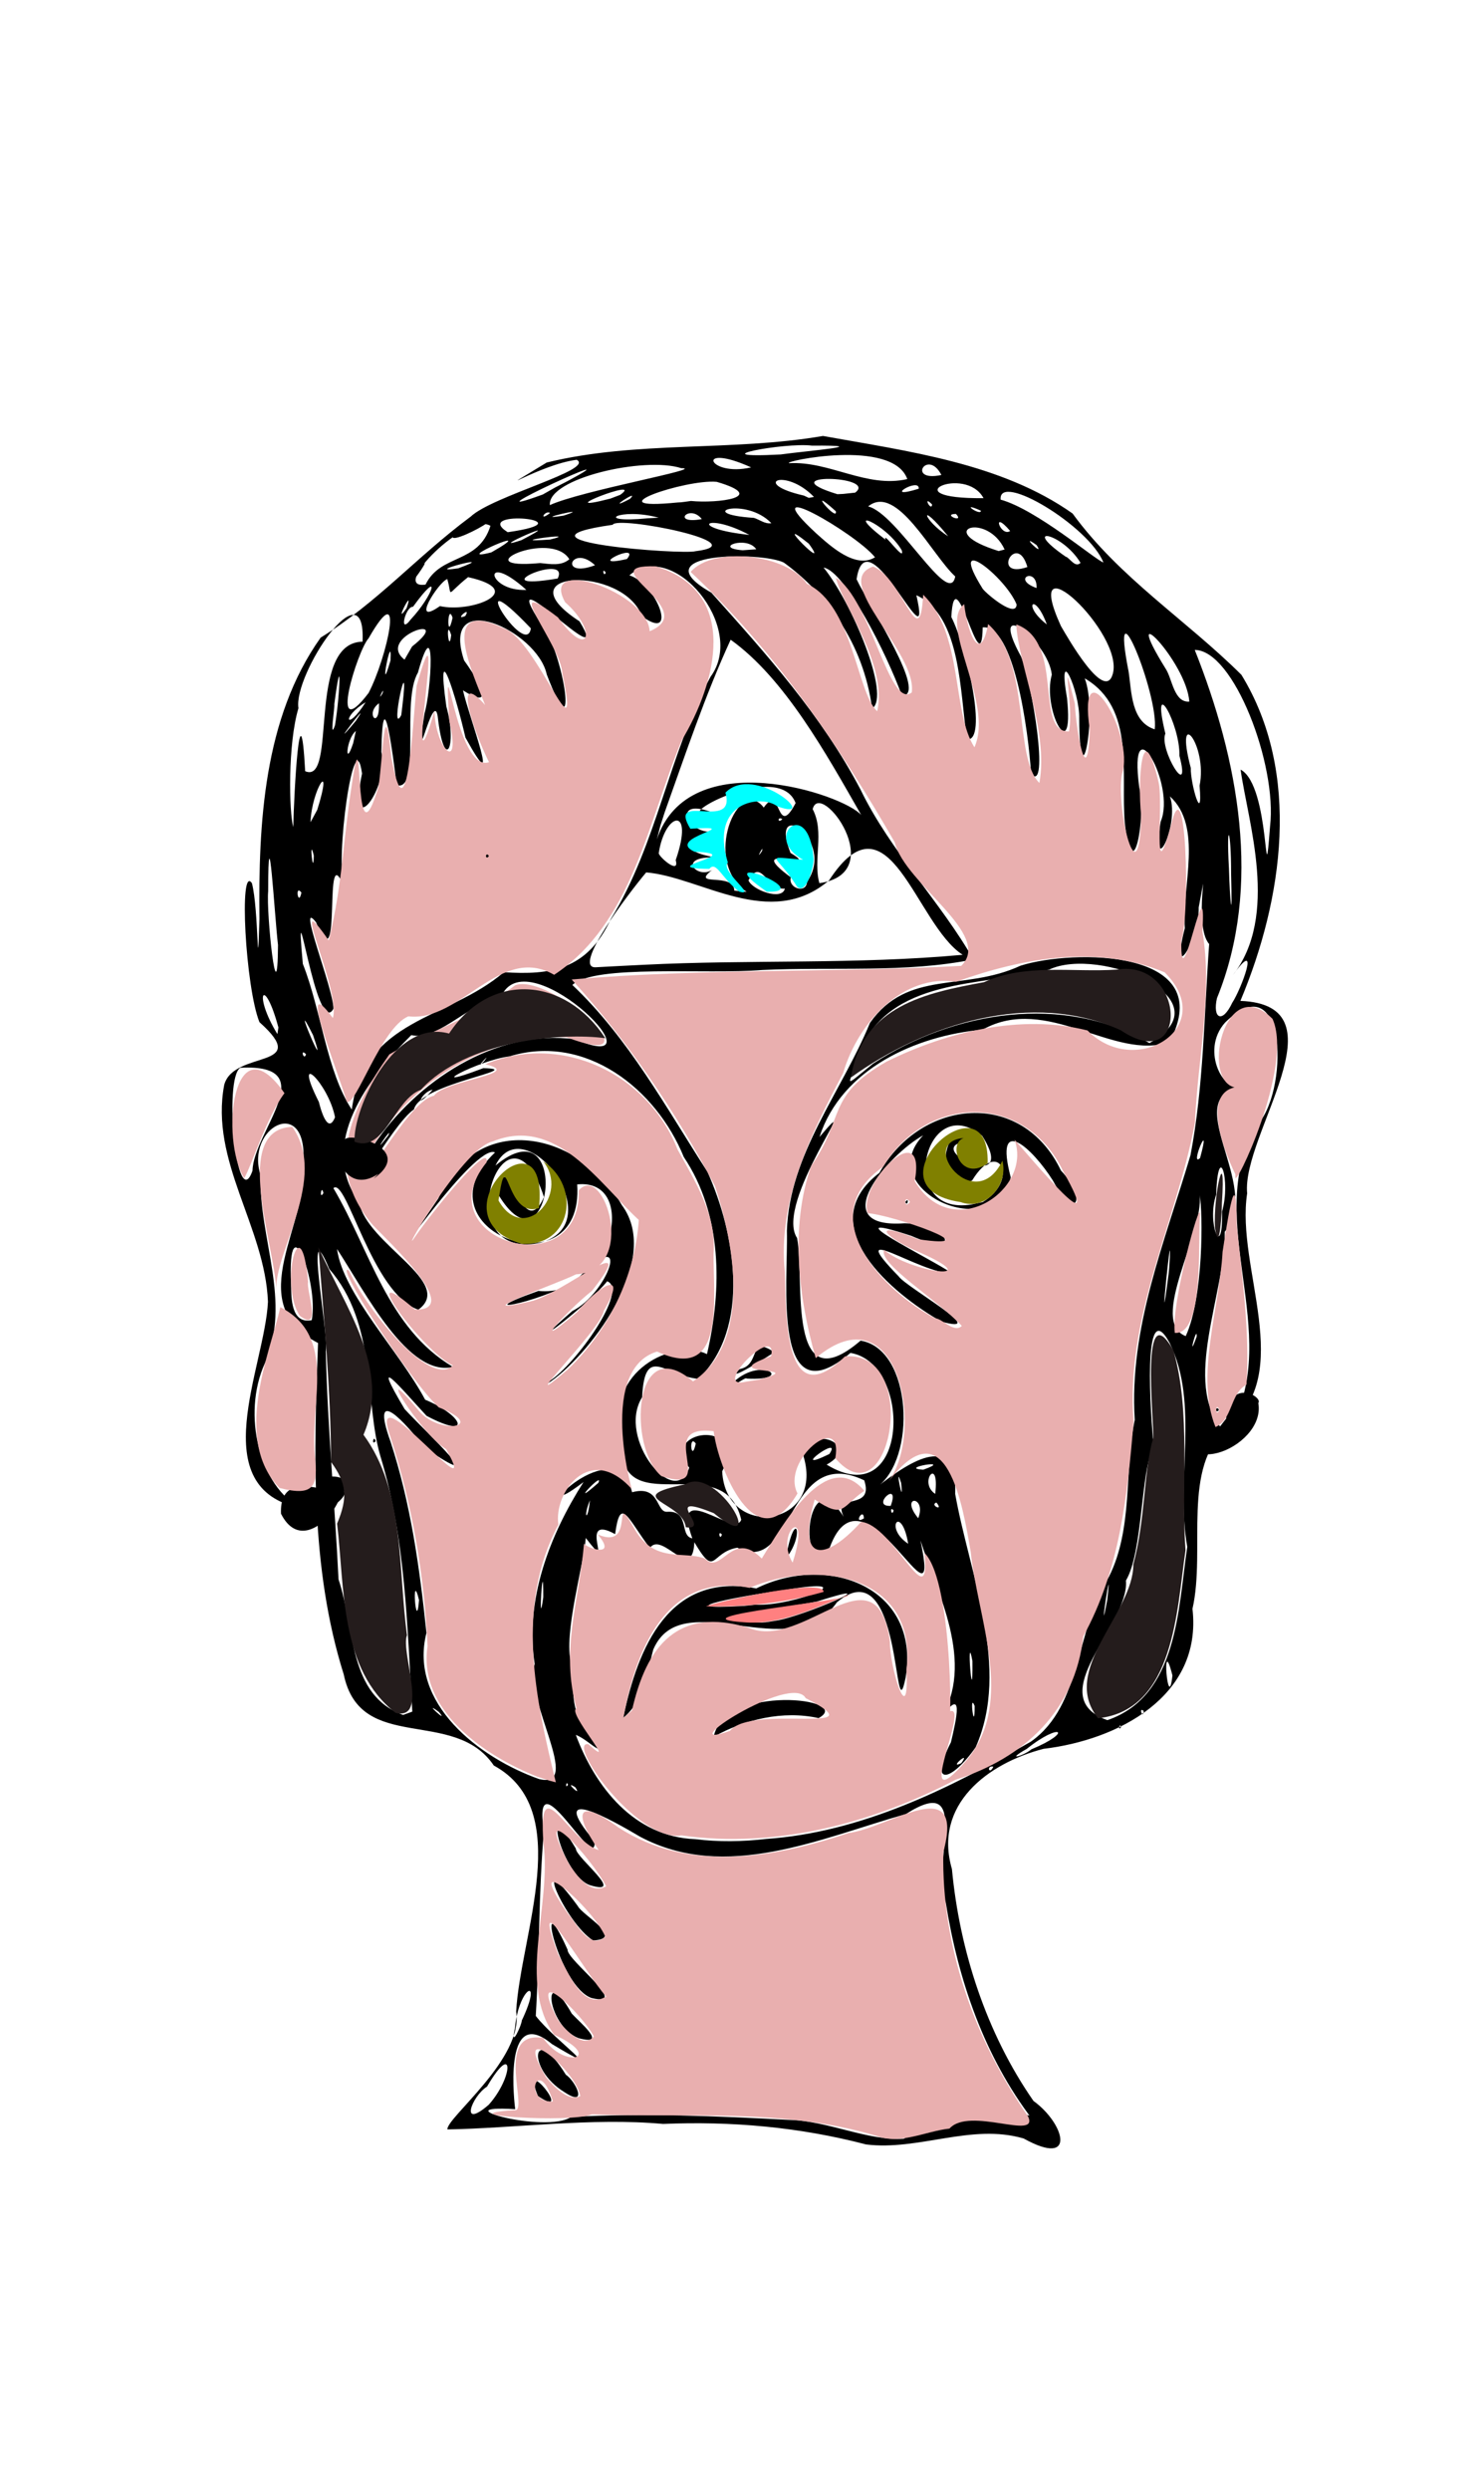 <?xml version="1.0" encoding="UTF-8" standalone="no"?>
<svg
   xmlns:dc="http://purl.org/dc/elements/1.1/"
   xmlns:cc="http://creativecommons.org/ns#"
   xmlns:rdf="http://www.w3.org/1999/02/22-rdf-syntax-ns#"
   xmlns:svg="http://www.w3.org/2000/svg"
   xmlns="http://www.w3.org/2000/svg"
   xmlns:sodipodi="http://sodipodi.sourceforge.net/DTD/sodipodi-0.dtd"
   xmlns:inkscape="http://www.inkscape.org/namespaces/inkscape"
   inkscape:version="1.0 (4035a4fb49, 2020-05-01)"
   sodipodi:docname="mason2.svg"
   viewBox="0 0 1080 1812"
   height="1812"
   width="1080"
   id="svg10"
   version="1.1">
  <defs
     id="defs14" />
  <sodipodi:namedview
     inkscape:current-layer="g18"
     inkscape:window-maximized="1"
     inkscape:window-y="-11"
     inkscape:window-x="-11"
     inkscape:cy="902.36464"
     inkscape:cx="325.88169"
     inkscape:zoom="0.55629139"
     showgrid="false"
     id="namedview12"
     inkscape:window-height="1826"
     inkscape:window-width="1080"
     inkscape:pageshadow="2"
     inkscape:pageopacity="0"
     guidetolerance="10"
     gridtolerance="10"
     objecttolerance="10"
     borderopacity="1"
     bordercolor="#666666"
     pagecolor="#ffffff" />
  <g
     id="g18"
     inkscape:label="Image"
     inkscape:groupmode="layer">
    <path
       d="m 630.202,1560.357 c -48.499,-12.693 -97.924,-16.998 -147.654,-14.909 -51.821,-4.737 -109.422,3.255 -156.928,3.986 -0.947,-8.307 55.644,-51.554 50.007,-85.728 3.236,-56.585 42.899,-146.795 -16.253,-179.058 -28.896,-42.839 -97.094,-8.034 -109.22,-66.288 -24.467,-77.834 -21.654,-160.543 -18.701,-241.142 -56.783,-29.469 -5.385,-87.194 -10.609,-132.594 2.387,-47.882 -42.458,-24.459 -31.195,10.567 -1.394,46.035 22.864,91.568 3.114,136.772 -17.027,37.355 -3.741,90.112 26.644,105.556 -71.81,-14.32 -26.671,-102.527 -24.395,-150.312 -2.158,-54.583 -42.446,-102.186 -31.829,-157.863 7.092,-25.81 64.535,-10.812 25.633,-45.592 -10.154,-25.168 -15.09,-115.322 -5.484,-101.103 4.982,18.654 3.818,78.117 5.493,26.152 -0.785,-69.441 2.966,-146.357 44.53,-204.853 41.27,-25.431 69.254,-58.286 109.206,-88.047 16.044,-15.067 90.586,-34.137 77.139,-41.342 -27.071,3.293 -68.65,30.645 -21.808,1.982 65.585,-16.037 134.639,-7.872 201.045,-19.316 61.635,11.13 129.714,19.725 181.633,56.412 34.466,47.185 82.264,77.042 122.892,117.387 43.773,71.35 30.27,163.402 -0.748,237.261 76.934,2.966 0.771,97.255 4.913,140.068 -8.387,54.641 35.674,130.806 -14.148,170.21 -34.02,28.943 -15.78,88.716 -25.636,132.046 7.305,63.921 -54.518,95.502 -108.364,101.901 -40.719,10.48 -80.32,40.695 -66.708,87.436 5.606,59.586 25.179,119.608 59.348,168.763 22.555,16.249 31.963,48.996 -7.174,27.319 -38.078,-11.135 -76.345,9.129 -114.74,4.331 z m 27.465,-4.11 c 25.963,-15.159 101.319,-22.573 93.716,-14.005 -35.01,-45.833 -54.064,-101.302 -63.095,-157.942 -11.055,-28.145 19.89,-95.542 -28.993,-64.35 -61.962,17.493 -131.009,49.753 -193.5,16.486 -19.886,-11.775 -69.683,-40.073 -33.081,3.449 1.626,25.2 -45.68,-65.043 -36.919,-7.713 -3.765,44.672 -3.281,91.672 -5.878,134.668 13.509,17.651 53.973,45.901 11.746,20.477 -36.799,-30.55 -26.872,46.154 -26.731,47.41 -55.207,-3.426 22.361,18.01 40.811,5.607 53.057,-2.816 105.469,-0.633 158.635,2.17 28.146,0.694 57.461,15.408 83.288,13.742 z M 391.514,1525.167 c -13.536,-32.642 27.405,18.457 0,0 z m 19.25,-2.855 c -28.225,-17.156 -23.233,-51.8 1.018,-12.71 7.475,5.028 16.311,24.251 -1.018,12.71 z m 10.273,-39.284 c -23.681,-9.238 -26.939,-57.053 -4.928,-17.866 5.363,6.002 27.202,23.848 4.928,17.866 z m 9.5,-29.196 c -24.027,-8.074 -42.074,-89.981 -17.471,-35.168 -0.558,7.619 46.664,42.089 17.471,35.168 z m 1.114,-41.876 c -20.156,-12.376 -46.219,-72.913 -11.132,-25.012 3.211,6.578 34.761,23.69 11.132,25.012 z m -2.282,-40.229 c -20.084,-6.722 -36.106,-70.222 -10.281,-26.591 -0.083,6.542 37.289,34.751 10.281,26.591 z m -73.66,159.729 c 17.792,-19.871 18.816,-47.479 -1.263,-13.19 -11.402,7.298 -20.093,31.736 1.263,13.19 z m 24.005,-61.192 c 16.232,-34.264 -2.352,-24.39 -4.954,5.54 -3.776,16.367 5.051,-2.533 4.954,-5.54 z M 557.232,1338.103 c 69.658,-4.74 133.509,-36.579 192.944,-70.787 37.528,-26.346 32.396,-81.985 56.831,-119.933 17.744,-35.237 11.135,-77.309 18.823,-114.208 -4.262,-67.142 21.951,-129.715 40.586,-192.67 9.612,-50.478 9.882,-102.39 13.568,-153.617 -11.957,-13.275 1.077,-72.264 -7.614,-26.603 0.672,22.867 -21.273,58.433 -10.104,15.09 -2.223,-30.534 13.413,-73.81 -10.863,-95.94 7.427,20.765 -13.852,62.76 -6.703,18.377 11.503,-26.958 -23.961,-87.857 -15.585,-24.787 5.134,21.259 -4.813,75.833 -10.508,25.854 -3.167,-35.643 8.027,-83.563 -29.178,-105.271 9.672,24.929 -3.648,93.416 -4.001,29.42 0.455,-20.232 -16.194,-57.164 -8.88,-14.926 5.3,51.051 -18.269,8.532 -11.087,-17.191 -2.422,-24.222 -47.678,-59.444 -22.45,-13.3 8.127,19.031 20.953,99.412 7.4,85.777 -1.921,-31.723 -12.543,-109.202 -35.234,-106.887 -0.865,44.269 -20.328,-54.543 -22.837,-7.526 11.048,21.563 26.881,90.756 11.421,89.003 -5.316,-34.134 -4.08,-90.021 -36.859,-104.868 12.686,55.471 -36.016,-61.478 -43.522,-11.631 10.344,21.53 52.125,84.255 33.072,84.922 -11.072,-30.654 -41.417,-90.812 -57.09,-93.43 20.46,25.165 49.159,93.431 35.334,102.635 -6.318,-48.156 -34.083,-84.401 -64.23,-106.243 -15.547,-8.017 -105.693,-8.138 -52.794,21.859 40.086,44.695 80.454,89.682 108.622,143.369 21.651,44.751 58.966,82.656 82.051,123.509 -49.041,10.005 -102.665,5.284 -153.506,7.696 -41.429,3.434 -121.558,-4.358 -138.301,10.887 40.785,38.601 68.168,89.176 98.29,135.954 20.336,45.05 31.952,113.52 -6.538,150.653 -24.243,-2.05 -39.042,-25.796 -40.989,13.408 -18.737,29.974 24.27,82.368 34.305,51.194 -22.805,-27.48 42.914,-36.594 23.974,2.755 2.671,50.48 74.534,40.364 59.247,-10.79 1.838,-24.742 43.588,-8.95 16.772,5.852 59.873,36.473 63.069,-73.752 17.331,-81.276 -57.573,48.881 -45.284,-52.236 -46.252,-88.784 1.645,-55.661 40.137,-101.702 60.445,-151.36 27.715,-39.218 68.169,-22.44 109.598,-41.624 38.225,-12.122 144.584,-12.471 108.452,55.507 -40.535,14.229 -89.065,-35.245 -136.087,-8.958 -48.525,4.374 -102.538,28.445 -118.716,78.111 35.189,-41.424 -33.34,48.028 -16.263,73.537 5.55,30.332 -7.89,121.014 46.186,74.629 37.833,6.109 40.98,86.535 11.565,106.815 19.977,-15.68 58.928,-44.181 57.293,4.765 10.516,59.07 40.429,126.62 14.931,184.24 -17.303,24.854 -34.995,29.856 -18.002,-3.63 3.929,-16.562 9.986,-42.816 -8.048,-16.256 26.361,-41.132 -2.189,-92.922 -14.18,-130.614 16.379,77.073 -40.951,-62.667 -65.937,5.066 -23.796,26.836 -17.863,-66.465 10.078,-22.186 -8.771,-18.153 22.479,-3.663 14.974,-26.55 -57.066,-27.183 -50.751,70.537 -92.345,49.006 -20.287,3.469 -15.292,23.706 -32.515,-6.082 -16.923,-45.91 31.097,-0.36 35.321,-14.306 -12.679,-54.767 -93.257,6.55 -86.68,-61.219 -13.148,-46.576 37.856,-71.038 61.775,-59.241 11.075,-47.74 11.217,-101.469 -16.891,-143.44 -20.086,-49.507 -71.433,-90.158 -126.83,-73.216 -23.379,2.899 -66.18,26.473 -19.097,8.579 33.192,0.754 -45.543,10.725 -50.451,30.013 -16.8,11.51 -49.61,77.078 -29.499,26.343 31.01,-46.564 88.865,-85.174 146.753,-77.371 66.498,28.022 -30.178,-69.868 -52.273,-33.911 -29.918,12.545 -48.946,34.972 -66.886,30.877 -30.811,30.597 -68.723,79.321 -37.943,121.689 5.32,30.402 70.087,58.326 43.019,78.127 -33.757,-11.671 -52.297,-97.007 -61.795,-88.448 26.459,44.688 39.329,101.98 87.089,130.094 -32.636,7.743 -63.802,-54.338 -84.451,-85.838 4.361,32.662 45.433,74.504 64.12,109.651 28.583,11.934 34.105,29.332 1.037,11.761 -19.376,-20.953 -41.708,-48.138 -15.95,-4.909 16.762,18.081 65.405,62.795 14.345,27.843 -13.002,-17.079 -40.19,-47.57 -24.568,-4.04 14.74,45.214 21.149,91.724 26.104,139.065 -13.023,51.36 38.401,90.869 81.918,106.309 32.52,8.057 -11.193,-58.143 -3.134,-83.69 -7.388,-46.675 11.105,-94.182 35.55,-132.411 -45.339,34.468 22.925,-40.523 35.339,7.434 20.361,-5.451 17.259,14.382 25.237,14.222 18.016,-1.307 8.024,19.466 20.139,19.463 -0.278,35.203 -23.296,-6.258 -32.438,6.886 -15.943,-20.976 -21.442,-38.857 -25.306,-10.105 -28.692,-15.937 0.895,31.887 -21.357,2.786 -1.496,19.57 -16.322,69.665 -10.739,91.043 2.862,28.292 -1.031,40.381 17.627,46.136 11.554,30.454 -2.882,10.18 -14.13,6.138 14.147,37.979 42.428,74.204 86.904,75.85 17.006,2.107 34.262,1.835 51.267,-0.124 z m -37.863,-74.384 c 7.899,-38.697 102.92,-27.98 76.356,-13.562 -25.961,-5.736 -53.45,0.875 -76.356,13.562 z m -65.83,-13.741 c 10.815,-51.72 33.479,-106.347 96.814,-94.181 51.921,-25.723 119.507,-1.103 108.765,64.648 -9.141,45.575 -1.739,-95.45 -50.062,-54.526 -33.409,47.75 -112.885,-14.33 -133.659,34.416 -4.689,17.325 -6.909,37.551 -21.859,49.643 z m 111.33,-70.778 c 19.853,-2.931 85.762,-31.812 29.841,-13.921 -23.273,4.942 -107.269,13.761 -40.31,15.312 3.536,-0.082 6.987,-0.857 10.469,-1.391 z m -79.043,-6.524 c -0.095,-5.095 -3.298,3.432 0,0 z m 64.113,-5.046 c 28.044,1.269 82.049,-20.938 21.66,-10.774 -25.046,3.275 -92.378,15.256 -30.071,11.651 2.804,-0.292 5.607,-0.584 8.411,-0.876 z m 21.937,-33.625 c 6.746,-38.604 14.234,-17.22 0,0 z M 399.869,1004.969 c 19.267,-12.378 57.993,-66.599 41.99,-72.681 -12.298,15.876 -65.538,56.545 -25.31,21.631 25.572,-12.563 44.476,-64.465 4.618,-24.418 -17.427,15.598 -87.38,30.513 -29.361,9.819 53.491,5.316 74.09,-82.223 28.254,-77.498 5.345,79.782 -119.796,33.569 -59.803,-23.257 -14.935,-7.285 -87.379,101.294 -41.27,33.459 28.13,-64.903 103.013,-48.824 133.507,4.761 30.633,41.009 -25.983,112.111 -54.239,130.17 z m -7.184,-100.524 c 53.773,-14.107 -11.371,-99.586 -32.097,-56.345 56.128,-46.582 40.178,85.687 1.575,20.314 7.364,-40.974 17.222,39.254 33.731,2.609 -27.345,-83.456 -73.002,47.068 -3.208,33.422 z m 141.684,100.728 c 20.762,-18.715 44.192,-0.092 8.967,-2.077 -0.175,-2.014 -13.587,9.185 -8.967,2.077 z m 3.928,-8.993 c 15.69,-2.791 6.022,-25.166 25.145,-12.279 -1.818,1.54 -37.582,23.937 -25.145,12.279 z m 146.728,-34.58 c -35.71,-20.255 -95.138,-69.903 -45.021,-108.201 30.463,-54.162 103.579,-61.274 132.097,-1.688 19.985,21.327 10.382,37.383 -5.806,7.386 -14.695,-23.541 -43.135,-49.562 -30.718,-2.405 -11.161,49.874 -101.477,8.766 -63.709,-30.577 -24.466,13.284 -73.066,68.244 -13.499,63.991 33.534,0.789 42.383,25.687 4.914,9.173 -62.303,-20.503 15.458,17.19 29.557,27.239 -23.383,0.358 -80.129,-40.295 -38.759,2.283 5.125,7.576 68.373,43.154 30.944,32.799 z m 30.087,-86.9 c 27.328,-16.333 11.732,-47.463 -7.654,-15.727 -30.699,11.961 -21.024,-53.307 2.801,-28.734 -50.086,0.164 34.28,43.112 4.502,-3.816 -41.761,-34.162 -63.284,59.211 -7.594,49.971 2.648,-0.564 5.297,-1.129 7.945,-1.693 z m -17.492,-62.756 -2.44,0.048 z m 11.478,-1.067 -6.985,0.013 z m -50.228,63.73 c 3.157,-4.357 1.539,4.13 0,0 z M 418.591,1300.385 c -9.405,-5.9 6.099,8.704 0,0 z m -5.222,-1.778 c -1.316,-3.792 -2.245,3.873 0,0 z m 309.565,-13.105 c -5.381,-1.165 -2.996,6.527 0,0 z m -23.394,-2.55 c 7.813,-10.605 -10.074,4.906 0,0 z m 51.092,-10.086 c 30.56,-12.694 21.638,-20.319 -3.464,-0.267 -16.252,9.111 -2.191,5.037 3.464,0.267 z m 65.236,-16.259 c -1.316,-3.792 -2.245,3.873 0,0 z m -9.944,-4.956 c 51.492,-17.806 51.366,-81.285 58.138,-126.147 -8.828,-48.164 9.113,-104.264 -12.906,-148.441 -20.044,-36.829 -13.798,54.083 -11.526,74.822 -9.759,19.277 -7.765,77.241 -20.226,98.204 2.861,31.675 -62.212,84.2 -13.48,101.563 z m -505.858,-6.208 c -3.766,-62.219 -4.847,-125.576 -23.104,-185.452 -11.886,-39.934 -2.451,-96.547 -37.344,-136.677 -18.747,-45.415 -0.368,44.855 -2.518,60.05 1.312,55.518 6.601,111.014 9.26,165.798 12.029,35.97 6.992,84.228 47.028,98.68 l 6.678,-2.4 z m 19.308,0.214 c -13.252,-9.801 8.466,10.013 0,0 z m 389.923,-4.359 c -4.236,-10.849 0.143,21.874 0,0 z m 123.07,3.691 c -4.141,-3.583 -0.392,6.79 0,0 z m -124.665,-36.382 c -4.711,-25.402 0.443,40.617 0,0 z m 145.556,10.498 c -8.383,-33.245 -3.127,29.613 0,0 z m -47.366,-55.333 c 4.101,-37.944 -7.356,39.687 0,0 z m -500.937,0.454 c -5.78,-23.776 -1.996,26.29 0,0 z m 90.434,-2.12 c 0.102,-36.278 -4.08,30.109 0,0 z m 412.66,-13.688 -0.185,1.806 z m -147.096,-25.129 c -4.927,-29.217 -17.919,-11.791 0,0 z m -135.587,-6.742 c -3.266,-3.824 -1.472,5.366 0,0 z m 142.891,-11.824 c 6.481,-16.684 -14.057,-17.079 0,0 z m -39.516,0.085 c -0.384,-8.586 -7.977,5.135 0,0 z m -199.439,-13.152 c -5.352,13.01 -1.387,16.125 0,0 z m 221.064,7.391 c -3.266,-3.824 -1.472,5.366 0,0 z m 31.094,-5.747 c -5.249,1.854 5.917,6.958 0,0 z m -33.235,2.415 c 7.3,-19.963 -15.367,0.796 0,0 z m 32.392,-8.702 c 3.409,-28.422 -12.688,-8.495 0,0 z m -245.158,-8.036 c 4.543,-9.472 -23.694,20.881 0,0 z m 2.59,7.442 -0.185,1.806 z m 217.775,-7.304 c -5.282,-17.012 2.346,20.949 0,0 z m 16.129,-9.72 c 23.614,-8.346 -19.435,-1.043 0,0 z m -68.389,-11.391 c 10.553,-15.575 -31.405,15.32 0,0 z m -97.199,-7.626 c -5.381,-7.609 -3.283,15.213 0,0 z m -233,-1.713 c -1.472,-5.366 -3.266,3.824 0,0 z m 622.163,-10.271 c 38.282,-68.587 -20.123,-149.469 17.918,-218.167 25.257,-23.606 23.413,-120.689 -21.87,-76.173 -18.543,20.696 -0.342,53.926 14.809,46.621 -51.914,4.859 13.944,72.962 -15.045,105.558 0.544,45.3 -31.322,109.876 -1.508,144.082 z m -24.63,-65.801 c 0.452,-9.634 -7.183,19.987 0,0 z m -7.963,-0.394 c 13.047,-28.202 12.551,-90.351 10.148,-102.615 3.197,27.332 -37.373,92.087 -10.148,102.615 z m -636.058,-11.612 c 5.248,-27.199 -17.88,-87.97 -15.065,-25.985 0.185,9.674 -0.075,29.053 15.065,25.985 z m 623.995,-37.589 c 3.527,-51.871 -9,71.545 -0.357,3.695 l 0.282,-2.921 z m 38.479,-41.392 c 6.645,-22.726 -2.959,-52.445 -4.248,-12.284 -7.184,20.297 5.055,49.567 4.248,12.284 z m -31.588,3 c 5.979,-13.69 -5.902,17.344 0,0 z m -622.398,-16.441 c -1.346,-7.111 -3.34,5.469 0,0 z m -51.604,-16.309 c 0.665,-28.716 52.142,-78.035 -8.87,-74.91 -12.402,7.809 -2.603,107.558 8.87,74.91 z m 689.604,-9.217 c 8.838,-32.155 -8.045,7.597 0,0 z m -590.776,-16.444 c 4.235,-8.885 -14.837,19.27 0,0 z m -38.771,-13.259 c -4.731,-24.566 -31.707,-50.793 -11.749,-11.1 0.786,3.155 6.204,24.899 11.749,11.1 z m 12.201,-5.579 c 8.976,-66.689 69.855,-64.944 110.675,-99.941 33.487,2.2 60.601,-1.417 77.801,-38.599 33.769,-54.622 42.093,-120.234 72.654,-176.421 26.591,-36.113 -27.643,-100.834 -59.097,-73.763 20.141,6.28 35.977,49.4 9.13,29.731 -13.655,-37.379 -102.863,-33.614 -45.429,3.742 26.386,43.537 -64.267,-53.888 -27.821,2.059 16.833,20.223 27.607,98.951 3.973,36.575 -6.78,-31.987 -77.964,-64.275 -60.148,-10.185 17.491,24.383 18.073,33.921 -0.802,21.763 4.069,18.667 29.366,84.457 1.782,34.343 -6.232,-27.364 -21.805,-78.948 -13.903,-22.647 8.308,29.687 -1.624,49.166 -6.289,7.172 -3.296,-20.822 -18.349,53.318 -9.537,-2.323 4.764,-15.719 8.578,-77.514 -4.885,-29.316 -12.29,20.56 2.719,86.331 -15.415,81.85 -2.556,-20.759 -10.171,-80.98 -11.156,-24.179 6.466,25.215 -24.912,67.422 -14.068,15.638 -5.559,-40.057 -20.044,64.113 -12.871,83.152 -16.378,-41.436 -0.615,73.578 -20.598,25.112 -14.58,-18.835 12.816,48.505 12.644,62.883 -12.518,22.905 -28.933,-105.29 -22.264,-32.666 13.405,33.912 17.375,78.547 35.625,106.02 z m 58.82,-14.351 c -7.583,0.803 -14.689,16.605 0,0 z m 320.532,-19.02 c 58.784,-38.236 138.522,-51.416 201.16,-14.999 57.791,-32.088 -36.626,-70.824 -73.095,-53.426 -50.216,12.233 -115.906,5.314 -138.504,60.97 -5.559,22.532 -14.596,27.68 10.439,7.456 z m -283.005,-1.879 c 6.731,-8.831 -9.619,9.561 0,0 z m -129.655,-5.042 c -4.684,-4.701 -1.383,5.423 0,0 z m 5.092,-13.937 c -18.444,-36.674 12.915,37.571 0,0 z m -25.184,-5.521 c -10.35,-38.408 -18.806,-24.736 -0.732,4.848 z m 694.165,-17.943 c 6.481,-9.766 21.295,-49.204 0.339,-19.927 34.079,-43.515 11.009,-111.659 5.75,-149.749 22.094,11.764 16.808,101.089 21.458,41.025 5.234,-44.277 -26.419,-128.026 -54.824,-128.098 31.622,79.482 49.334,171.775 16.152,253.412 -3.319,14.672 3.81,18.861 11.125,3.337 z m -694.457,-42.057 c -2.527,-21.475 -7.078,-102.441 -7.159,-39.039 -1.509,15.407 6.831,94.519 7.159,39.039 z m 266.039,14.414 c 77.363,-3.914 155.016,-0.127 232.231,-7.28 -34.398,-22.092 -53.543,-121.19 -97.209,-54.158 -43.015,36.583 -93.389,-2.524 -133.114,-5.787 -13.436,15.98 -53.95,69.693 -36.84,69.03 11.64,-0.669 23.288,-1.206 34.932,-1.806 z m 427.582,-66.664 c 0.078,-32.06 -3.589,-40.113 -1.574,-3.751 0.592,22.393 2.689,45.169 1.574,3.751 z m -676.582,14.128 c -5.043,-6.518 -2.158,11.032 0,0 z m 324,-0.525 c -32.842,-22.34 -5.711,-85.246 12.468,-61.353 13.027,-18.688 8.917,24.05 23.185,-3.268 -12.479,-32.994 -96.669,14.5 -61.451,6.504 -29.265,-10.68 -16.743,16.486 1.003,14.226 -21.434,5.086 -24.307,14.588 2.575,18.915 -29.086,-1.367 -14.196,15.921 -3.016,9.132 -15.917,12.648 15.964,1.193 16.275,14.92 l 8.961,0.923 z m 27.826,-2.399 c -13.122,1.369 -17.076,-22.962 -26.481,-6.009 2.568,6.999 24.559,15.145 26.481,6.009 z m 16.101,-4.852 c 21.488,-30.491 -28.539,-63.075 -11.981,-21.091 24.677,14.86 -36.681,-9.385 0.193,17.748 -2.114,8.171 11.409,12.057 11.788,3.343 z m 9.032,0.919 c 51.691,-7.279 0.594,-76.048 -4.878,-53.856 8.824,16.901 0.1,36.771 4.878,53.856 z M 491.745,625.857 c 13.996,-40.289 -8.007,-34.882 -12.361,-4.849 1.368,3.673 15.354,15.386 12.361,4.849 z m -263.376,-3.309 c -3.692,-15.602 -0.312,17.609 0,0 z m 326.129,-3.191 c 2.104,-6.366 -5.645,8.421 0,0 z m 317.555,-1.938 -0.185,1.806 z m -394.046,-6.532 c 23.447,-70.562 135.887,-32.887 148.768,-17.84 -25.451,-44.535 -55.66,-99.389 -95.034,-127.564 -18.554,40.345 -32.852,83.204 -48.008,125.584 l -3.179,9.862 z m -264.574,-9.031 c 0.476,-24.543 4.99,-107.83 8.663,-40.701 23.815,10.178 0.584,-93.77 41.755,-94.229 2.586,-56.06 -50.485,23.945 -46.658,48.374 -7.828,26.14 -6.871,75.745 -3.76,86.556 z m 17.457,-12.597 c 12.045,-38.686 -3.976,-15.24 -4.923,9.036 z m 338.479,6.74 c -3.889,-2.26 -3.358,3.702 0,0 z m 303.643,-24.29 c 6.051,-30.132 -18.719,-59.613 -6.392,-12.854 -0.372,11.212 8.926,43.118 6.392,12.854 z m -14.676,-21.821 c 0.622,-23.122 -21.18,-61.359 -10.219,-16.092 -4.852,11.444 19.177,50.273 10.219,16.092 z M 258.993,531.897 c -7.231,5.748 -8.275,28.16 -1.95,8.784 z m -0.093,-7.29 c 14.845,-21.742 -24.353,29.1 0,0 z m -15.125,3.245 c 3.729,-22.387 5.142,-58.707 -0.486,-15.354 0.473,1.722 -3.697,27.26 0.486,15.354 z m 596.595,2.835 c 3.144,-25.045 -33.197,-114.081 -19.015,-42.008 2.244,14.532 1.653,36.486 19.015,42.008 z M 275.806,511.715 c -10.585,7.675 0.589,20.054 0,0 z m 16.983,2.319 c 5.795,-48.66 -9.79,23.088 -0.765,6.318 0.255,-2.106 0.51,-4.212 0.765,-6.318 z m -26.709,-3.049 c -18.094,10.959 -14.036,22.219 0,0 z m 2.156,-6.75 c 13.295,-25.321 27.254,-87.442 -0.054,-39.69 -7.822,8.293 -29.991,79.152 0.054,39.69 z m 597.289,6.28 c -1.889,-29.15 -52.313,-80.367 -16.953,-23.515 4.595,7.276 5.862,24.334 16.953,23.515 z m -587.156,-5.907 c 2.18,-7.056 -4.698,7.592 0,0 z m -1.193,-5.526 -1.507,2.356 z m 532.652,-8.691 c 8.57,-29.637 -68.081,-101.316 -37.706,-34.802 5.019,8.557 31.842,55.808 37.706,34.802 z m -525.645,-9.767 c 1.496,-24.672 -9.287,31.845 0,0 z m 15.716,-10.197 c 32.658,-25.764 -26.91,-7.007 -5.505,9.555 z m 28.469,-8.354 c -4.317,-13.689 -1.761,15.337 0,0 z m 57.966,-4.873 c -52.088,-54.588 -3.43,23.527 0,0 z m 375.514,-2.842 c -8.973,-24.47 -18.382,-14.11 0,0 z m -462.855,-3.703 c 16.525,-17.723 22.813,-38.413 1.553,-9.118 -5.432,-0.554 -10.719,21.305 -1.553,9.118 z m 30.374,-1.141 c -3.919,-11.838 -4.284,19.347 0,0 z m 9.25,-1.298 c 4.973,-8.119 -9.026,3.953 0,0 z m -42.684,-5.735 c 6.228,-18.02 -10.673,15.317 0,0 z m 24.218,-1.462 c 22.757,5.197 64.951,-11.231 20.489,-21.066 -16.965,13.511 -11.149,14.916 -15.129,1.384 -6.597,2.337 -27.4,35.258 -5.36,19.682 z m 419.708,-1.16 c -8.217,-20.466 -51.447,-54.111 -24.634,-11.351 2.997,3.905 24.255,21.675 24.634,11.351 z M 383.09,429.243 c -32.638,-29.368 -29.292,1.239 0,0 z m -73.387,-3.886 c 11.121,-22.739 38.265,-14.517 47.244,-42.722 -17.205,-10.697 -74.491,46.74 -47.244,42.722 z m 444.665,2.533 c 0.679,-15.763 -18.96,-6.834 0,0 z m -59.18,-8.436 c -16.85,-15.363 -42.559,-68.01 -63.396,-50.946 21.305,5.095 58.978,74.49 63.396,50.946 z m -394.012,-1.098 c 23.493,-28.12 -14.144,25.051 -0.061,0.088 z m 104.692,2.583 c 9.703,-19.751 -58.842,9.909 0,0 z m 35,-4.333 c -3.157,-4.357 -1.539,4.13 0,0 z m -107.351,-3.084 c 32.748,-11.97 -29.35,4.268 0,0 z m 469.511,-4.234 c -10.46,-26.499 -76.681,-66.341 -74.806,-45.733 26.327,7.3 68.632,43.679 74.806,45.733 z m -55.325,3.311 c -7.697,-26.6 -27.083,9.162 0,0 z m -314.679,-1.316 c -17.007,-15.959 -26.893,10.058 0,0 z m -18.68,-4.353 c -13.541,-22.156 -78.282,8.129 -21.209,2.762 7.02,0.686 15.21,2.41 21.209,-2.762 z m 372.024,2.616 c -13.487,-22.254 -44.345,-27.694 -10.848,-4.512 2.853,0.62 6.898,8.549 10.848,4.512 z m -330.084,-2.805 c 10.658,-13.183 -31.922,7.367 0,0 z m 180.521,-1.237 c -14.363,-17.809 -90.214,-61.226 -42.742,-17.361 10.217,9.117 28.499,26.086 42.742,17.361 z M 357.599,401.914 c 39.85,-22.796 -32.58,8.401 0,0 z m 148.609,-0.851 c 46.242,-5.656 -57.346,-26.139 -60.335,-19.204 -84.208,11.963 51.423,21.921 60.335,19.204 z m 150.065,-0.636 c -11.71,-19.968 -44.992,-33.071 -11.778,-7.674 -2.689,-7.53 14.424,17.177 11.778,7.674 z m -67.66,-4.836 c -30.161,-24.187 17.533,24.052 0,0 z m 142.516,4.253 c -12.686,-27.265 -50.284,-14.621 -8.504,-0.259 l 4.145,1.38 z m -180.759,-0.165 c -6.787,-10.343 -32.249,-0.995 -9.878,0.704 z m 204,-3.072 c -13.898,-10.056 6.814,10.12 0,0 z m -375,-3.522 c 38.359,-19.883 -29.256,9.626 0,0 z m 310.684,-2.857 c -22.467,-27.58 -18.373,-11.684 0,0 z m -289.684,2.359 c 25.341,-6.187 -38.611,2.77 0,0 z m -59.765,-11.145 c 49.759,-17.496 -28.21,24.738 -7.725,4.257 z m 204.729,7.771 c -31.599,-16.989 -45.767,-4.844 0,0 z m -175.839,-1.962 c 61.251,-8.74 -27.402,-17.279 0,0 z m 365.668,-0.895 c -14.282,-16.653 -6.871,4.786 0,0 z m -173.794,-5.646 c -18.781,-19.755 -57.594,-6.804 -12.717,-3.89 4.224,1.265 8.012,4.644 12.717,3.89 z m -50.61,-2.982 c -9.056,-11.505 -22.852,4.064 0,0 z m 184.954,-3.774 c -10.727,0.081 6.729,7.271 0,0 z m -216.344,2.736 c -28.876,-7.792 -48.682,4.354 -8.012,0.447 2.671,-0.149 5.342,-0.298 8.012,-0.447 z m -69.196,-1.506 c 23.97,-7.755 -27.229,4.247 0,0 z m -9.804,-1.94 c -3.976,-2.257 -8.699,6.807 0,0 z m 207.924,-1.233 c -23.226,-20.995 1.689,8.768 0,0 z m 105.576,-0.405 c -16.71,-7.506 0.052,4.364 0,0 z m -301,-21.451 c 56.532,-30.293 -80.981,32.737 -17.841,9.656 l 8.822,-5.01 z m -12.708,17.385 c 23.11,-10.598 114.486,-26.824 95.624,-26.884 -26.827,-8.671 -97.41,7.435 -95.624,26.884 z m 278.208,-0.434 c -7.375,-7.595 -0.599,5.676 0,0 z m -227,-7.032 c 18.847,-13.655 -54.768,14.966 -7.188,2.744 2.396,-0.915 4.792,-1.83 7.188,-2.744 z m 51.5,4.444 c 19.182,1.925 57.006,-2.701 18.744,-13.911 -22.818,-2.138 -91.297,21.272 -28.458,15.016 3.27,-0.033 6.476,-0.737 9.714,-1.105 z m -44.424,-1.499 c 8.375,-8.521 -20.527,10.764 0,0 z m 257.329,-0.544 c -13.378,-24.749 -68.032,0.678 0,0 z m -123.405,-0.884 c -21.161,-21.882 -46.443,-9.906 -7.384,-0.998 l 3.607,1.676 z m 29.964,-3.126 c 17.17,-12.702 -63.39,-14.338 -12.922,1.128 l 4.303,-0.201 z m 46.286,-2.85 c 0.752,-8.805 -27.731,8.602 0,0 z m -8.331,-7.024 c -10.665,-29.952 -92.097,-12.655 -85.907,-11.551 29.368,-1.658 56.432,18.382 85.907,11.551 z m 24.831,-2.974 c -10.161,-19.621 -25.666,5.477 0,0 z m -138.461,-5.53 c -41.373,-18.706 -31.508,7.321 0,0 z m 21.464,-9.399 c 19.692,-2.726 70.446,-6.784 22.763,-6.43 -19.704,-2.522 -84.163,9.661 -22.763,6.43 z"
       style="fill:#000000"
       id="path22" />
    <path
       d="m 637.97,1554.188 c -67.191,-20.262 -138.06,-13.107 -207.134,-15.733 -15.5,6.538 -108.227,0.401 -56.716,-3.012 11.702,2.679 -15.406,-58.44 21.15,-52.586 15.762,23.367 44.989,14.458 7.964,-2.352 -26.823,-37.599 -1.638,-93.97 -7.719,-139.326 -4.344,-56.214 18.131,-1.906 40.181,5.031 -18.157,-26.361 -16.782,-39.361 14.439,-16.463 51.057,33.204 113.37,22.074 167.481,4.005 29.246,-3.574 84.909,-45.688 68.898,13.993 -1.419,68.356 22.823,136.506 61.628,192.122 8.511,18.109 -42.588,-7.329 -57.143,8.969 -17.297,1.876 -35.972,11.925 -53.03,5.353 z m -235.625,-25.092 c -10.83,-35.191 -22.751,1.17 0,0 z m 20.016,-3.987 c -4.236,-20.388 -50.997,-57.385 -24.881,-13.501 4.964,5.8 15.97,18.279 24.881,13.501 z m 9.781,-43.451 c -8.552,-15.977 -48.77,-55.63 -26.484,-12.508 3.786,6.325 19.38,22.61 26.484,12.508 z m 8.988,-28.903 c -14.266,-15.606 -57.364,-90.839 -34.9,-30.617 6.734,11.694 17.467,41.169 34.9,30.617 z m -0.621,-43.498 c -8.975,-21.577 -62.655,-67.624 -27.17,-16.747 6.445,7.274 15.664,26.843 27.17,16.747 z m 0.621,-36.682 c -10.812,-21.053 -54.953,-69.221 -27.211,-16.481 5.415,8.126 15.354,22.919 27.211,16.481 z"
       style="fill:#e9afaf;stroke-width:1.798"
       id="path34" />
    <path
       d="m 495.958,1335.502 c -32.629,4.896 -84.219,-68.821 -67.799,-66.391 23.647,21.044 -16.102,-23.709 -8.617,-25.895 -11.735,-43.339 1.693,-76.261 5.531,-120.511 -1.341,2.523 25.716,12.507 9.957,-6.179 28.745,12.324 8.747,-36.039 26.982,-3.626 14.404,24.912 35.619,15.22 51.055,21.213 11.912,12.593 19.699,-22.124 41.305,-0.059 14.345,-23.146 47.262,-81.894 74.654,-49.275 -16.685,11.366 -14.415,20.943 -36.111,6.307 -13.191,45.351 6.639,46.27 33.748,16.324 23.192,1.537 50.897,70.964 46.13,22.534 22.052,21.855 19.694,148.648 17.377,115.877 18.759,-10.72 -29.835,85.344 14.092,34.04 34.335,-42.204 7.079,-102.388 2.206,-150.57 -5.831,-33.881 -17.589,-106.63 -59.569,-51.6 26.654,-37.077 6.452,-139.56 -53.248,-89.486 -12.562,-44.053 -18.815,-95.267 -3.347,-139.753 25.08,-35.766 10.652,-50.669 54.983,-76.011 44.031,-21.757 97.836,-34.834 146.167,-22.64 34.587,35.456 96.157,-2.163 56.149,-42.275 -48.629,-20.323 -103.076,-10.635 -151.751,6.86 -37.647,-5.954 -70.958,28.21 -82.249,66.399 -23.64,45.13 -47.791,92.452 -42.419,145.127 0.91,31.638 -0.456,104.18 43.791,61.043 55.705,-4.423 33.201,121.448 -7.067,74.07 6.219,-35.226 -40.007,1.601 -27.524,25.653 -29.858,50.697 -57.867,-18.643 -61.003,-45.259 -44.712,-5.652 5.553,47.048 -37.987,32.681 -24.56,-20.11 -20.851,-106.35 22.97,-68.969 42.75,-28.374 30.276,-99.135 15.983,-142.064 C 492.085,809.169 456.622,757.156 416.03,712.707 c 94.087,-8.09 189.105,-4.814 283.504,-9.9 23.549,-22.98 -41.152,-59.582 -48.35,-89.878 -41.179,-71.52 -87.989,-140.223 -148.587,-196.8 16.888,-19.232 70.539,-12.646 84.565,8.636 33.577,15.452 36.212,78.947 51.224,92.781 7.657,-34.097 -25.5,-77.491 -30.064,-97.111 25.065,14.935 38.843,96.302 55.237,83.392 3.989,-29.418 -59.316,-80.954 -28.159,-91.567 21.539,8.11 33.976,65.892 36.447,20.498 29.33,28.128 20.685,85.035 37.309,111.007 14.525,-32.33 -26.64,-89.381 -7.475,-104.141 2.904,23.538 12.126,43.227 17.427,14.478 31.318,27.767 18.242,96.744 37.313,115.597 6.943,-38.05 -15.418,-85.858 -16.796,-115.343 35.574,12.672 12.775,78.654 38.334,77.855 3.86,-17.743 -7.03,-65.598 4.277,-20.301 0.967,20.8 9.141,64.997 10.875,19.353 -9.497,-64.873 33.568,2.667 23.379,32.103 -4.594,26.076 12.776,93.753 13.967,29.496 -2.596,-23.115 0.438,-75.739 12.758,-23.602 3.609,16.927 -4.684,81.08 8.872,31.728 11.239,-48.022 14.216,65.075 7.632,83.316 -0.861,49.465 18.856,-64.087 15.347,-6.536 7.778,45.694 -3.596,93.035 -5.424,139.248 -13.705,72.779 -50.747,141.412 -44.622,217.513 -4.596,53.704 -9.968,107.65 -36.626,156.098 -5.883,53.538 -42.603,88.495 -92.886,104.343 -60.907,31.722 -130.736,50.234 -199.548,40.531 z m 35.254,-76.03 c 16.03,-20.103 110.077,4.415 55.124,-23.856 -10.028,-18.854 -100.534,39.943 -55.124,23.856 z m -71.3,-14.838 c 10.498,-46.806 33.132,-75.955 85.055,-60.154 39.577,16.912 92.807,-60.214 102.717,9.716 -0.603,17.647 14.302,66.741 11.951,20.905 8.617,-68.489 -64.017,-81.184 -114.158,-59.711 -61.179,-12.169 -83.081,46.564 -91.807,94.669 z m 116.922,-107.614 c 14.341,-44.473 -13.798,-22.608 0,0 z m -24.372,-133.188 c 39.034,-10.387 -34.713,-1.848 8.734,-17.011 5.02,-25.264 -45.327,25.203 -18.089,18.516 z M 699.988,964.759 c -17.625,-18.821 -61.461,-45.77 -56.488,-55.299 17.737,15.919 76.655,24.492 26.282,2.037 -25.396,-10.51 -38.47,-24.716 -1.606,-9.79 55.105,8.034 -19.502,-17.94 -36.658,-18.923 -7.816,-21.306 43.061,-72.408 34.211,-23.331 27.625,46.057 86.158,5.981 72.55,-30.269 13.704,15.49 67.386,79.89 35.585,23.386 -27.34,-57.695 -99.477,-56.469 -131.135,-3.608 -51.917,36.224 -0.723,89.925 37.8,110.312 4.965,-0.21 13.769,11.172 19.46,5.486 z m -37.75,-90.217 c -4.593,-6.449 -4.593,6.449 0,0 z"
       style="fill:#e9afaf;stroke-width:1.798"
       id="path36" />
    <path
       d="m 390.798,1292.692 c -38.359,-15.274 -86.737,-48.312 -79.636,-94.906 -2.343,-52.074 -11.209,-103.293 -27.245,-152.861 -17.658,-49.929 69.078,60.566 40.84,9.586 -18.947,-11.261 -55.598,-70.932 -19.934,-27.968 15.384,18.248 50.633,11.608 14.486,-2.481 -21.939,-20.259 -77.996,-108.566 -65.214,-99.467 11.463,26.588 58.561,85.857 75.52,68.966 -21.779,-10.001 -74.048,-81.05 -27.537,-40.684 35.311,1.021 -19.356,-49.373 -30.668,-61.408 -36.253,-42.043 -15.897,-84.978 11.99,-124.31 30.459,-17.833 57.122,-23.9 91.565,-50.273 25.38,-9.306 106.98,64.005 37.385,37.874 -58.201,-3.069 -116.428,34.759 -144.356,84.689 -11.16,43.126 26.95,-38.244 47.797,-42.144 7.753,-11.415 67.051,-16.004 37.361,-22.912 55.227,-23.246 118.392,6.814 139.894,61.913 13.118,23.906 28.377,47.473 26.26,75.917 -0.238,33.916 8.728,94.225 -41.102,71.212 -45.901,13.985 -14.941,112.894 -18.19,100.323 -30.762,-34.535 -57.25,2.39 -53.639,25.633 -31.509,58.751 -16.749,126.871 -1.837,187.487 l -4.884,-1.273 z m 22.299,-296.099 c 29.797,-28.307 48.964,-67.804 51.803,-108.888 -29.558,-27.277 -60.264,-76.054 -106.419,-57.106 -22.829,5.298 -72.159,93.231 -55.17,67.553 11.011,-15.651 53.379,-68.696 50.82,-52.393 -46.069,56.776 68.788,90.427 67.017,20.434 18.558,-21.01 43.494,58.717 -1.934,61.046 -11.992,6.206 -84.306,31.512 -33.253,19.721 22.429,-4.732 82.138,-55.288 44.914,-7.775 -19.427,15.517 -47.863,47.294 -10.73,15.397 13.001,-16.967 38.57,-33.734 19.196,-0.647 -1.676,13.421 -69.721,79.735 -26.243,42.658 z"
       style="fill:#e9afaf;stroke-width:1.798"
       id="path38" />
    <path
       d="m 252.373,801.738 c -6.132,-21.636 -37.367,-98.018 -10.144,-61.017 6.404,-19.76 -34.97,-102.693 -2.978,-56.363 11.024,-45.456 9.568,-71.682 18.75,-125.611 6.164,-31.483 -0.279,73.034 17.465,13.683 3.294,-21.763 4.271,-72.251 9.317,-21.69 11.835,66.097 16.009,-31.846 18.42,-51.703 23.234,-82.383 -10.667,99.751 13.024,18.191 0.362,27.182 19.901,46.792 10.74,7.181 -4.299,-72.081 4.587,38.659 28.909,30.188 -12.188,-24.626 -26.3,-68.198 -2.836,-41.616 -8.624,-21.948 -35.534,-79.52 13.993,-55.568 23.934,8.602 56.472,100.578 42.218,32.687 -0.674,-20.363 -47.578,-74.957 -3.169,-40.848 22.443,31.495 29.317,10.164 5.171,-11.085 -18.905,-34.138 59.932,-7.308 61.568,21.125 38.708,-15.916 -44.862,-48.757 4.358,-47.232 61.673,18.652 44.143,84.797 19.116,126.423 -24.787,59.028 -35.992,133.277 -93.005,170.828 -39.363,-22.713 -68.239,34.733 -106.131,30.202 -19.903,8.466 -38.03,65.544 -44.786,62.226 z"
       style="fill:#e9afaf;stroke-width:1.798"
       id="path40" />
    <path
       d="m 256.004,846.289 c 17.458,0.594 14.977,-26.293 0,0 z"
       style="fill:#000000"
       id="path42" />
    <path
       d="m 247.729,847.357 c 13.579,25.363 36.263,-2.537 24.169,10.296 30.954,-22.021 -18.17,-34.378 -21.017,-28.382 -39.391,3.974 37.789,44.535 27.355,11.541 -31.297,4.901 7.736,0.46 -23.383,1.387 l -7.124,5.158 z"
       style="fill:#000000"
       id="path44" />
    <path
       d="m 239.601,1098.034 c 38.862,-27.044 -37.895,-10.236 -18.485,1.141 11.242,16.626 52.762,-30.204 14.757,-24.276 27.198,27.01 -33.222,-15.867 -31.366,26.553 21.9,43.483 70.789,-43.916 24.614,-17.471 l 4.495,7.582 5.985,6.471 z"
       style="fill:#000000"
       id="path46" />
    <path
       d="m 886.513,1025.785 c -1.373,2.104 -1.373,-2.073 0,0 z"
       style="fill:#000000;stroke:#000000"
       id="path48" />
    <path
       d="m 866.724,1026.148 c -18.923,56.006 54.959,28.4 49.031,-5.246 3.687,-4.694 -21.806,-18.932 -23.423,11.344 -26.828,34.1 12.229,-10.87 -25.608,-6.098 z"
       style="fill:#000000"
       id="path50" />
    <path
       d="m 355.19,622.843 c -1.373,2.104 -1.373,-2.073 0,0 z"
       style="fill:#e9afaf;stroke:#000000"
       id="path52" />
    <path
       d="m 203.39,1082.69 c -34.583,-35.487 -6.422,-99.705 0.615,-131.57 41.729,21.362 21.293,69.511 25.074,107.718 2.674,22.764 -0.519,30.333 -25.689,23.852 z"
       style="fill:#e9afaf;fill-opacity:1;stroke-width:1.271"
       id="path54" />
    <path
       d="m 201.122,939.221 c -1.01,-32.909 -32.893,-117.732 11.573,-119.272 26.382,37.313 -13.501,91.153 -11.573,119.272 z"
       style="fill:#e9afaf;fill-opacity:1;stroke-width:1.271"
       id="path56" />
    <path
       d="m 177.714,857.294 c -17.589,-28.272 -8.429,-115.891 29.324,-61.856 -12.845,16.948 -24.485,54.146 -29.324,61.856 z"
       style="fill:#e9afaf;fill-opacity:1;stroke-width:1.271"
       id="path58" />
    <path
       d="m 218.248,957.486 c -15.39,-22.533 0.725,-83.332 5.964,-24.734 -1.497,6.002 10.386,37.058 -5.964,24.734 z"
       style="fill:#e9afaf;fill-opacity:1;stroke-width:1.271"
       id="path60" />
    <path
       d="m 884.606,1038.397 c -14.882,-36.628 2.848,-85.651 5.141,-127.552 3.914,-24.699 10.08,-67.24 10.308,-19.55 3.92,38.641 9.593,77.271 7.064,116.207 -12.08,6.671 -9.843,25.25 -22.513,30.896 z m 2.876,-12.589 c -3.152,-6.697 -3.151,6.697 0,0 z"
       style="fill:#e9afaf;fill-opacity:1;stroke-width:1.271"
       id="path62" />
    <path
       d="m 899.062,854.443 c -8.803,-17.921 -27.634,-66.406 7.894,-63.742 -36.614,10.997 -18.486,-87.124 19.138,-49.351 15.64,34.55 -28.721,127.372 -27.003,114.617 z"
       style="fill:#e9afaf;fill-opacity:1;stroke-width:1.271"
       id="path64" />
    <path
       d="m 854.983,969.869 c -2.92,-20.36 18.431,-98.365 18.351,-86.519 -1.688,21.91 3.093,88.011 -18.351,86.519 z"
       style="fill:#e9afaf;fill-opacity:1;stroke-width:1.271"
       id="path66" />
    <path
       d="m 884.261,893.702 c -1.517,-23.536 8.056,-65.388 4.984,-18.087 0.113,3.587 -1.61,38.872 -4.984,18.087 z"
       style="fill:#241c1c;fill-opacity:1;stroke-width:1.271"
       id="path68" />
    <path
       d="m 257.979,830.748 c -0.99,-23.983 28.741,-89.899 68.835,-78.705 29.848,-45.252 84.122,-41.692 113.732,3.4 -31.694,-4.239 -100.763,1.237 -134.318,37.54 -19.222,6.968 -26.478,46.314 -48.249,37.764 z"
       style="fill:#241c1c;fill-opacity:1;stroke-width:1.271"
       id="path70" />
    <path
       d="m 619.278,784.037 c 8.189,-52.267 54.877,-61.622 96.821,-69.349 30.057,-13.815 64.455,-7.025 96.446,-9.153 50.458,-8.228 53.635,78.236 3.092,44.113 -64.307,-29.343 -141.948,-4.813 -196.359,34.388 z"
       style="fill:#241c1c;fill-opacity:1;stroke-width:1.271"
       id="path72" />
    <path
       d="m 287.893,1246.327 c -40.636,-31.505 -36.967,-90.464 -42.558,-137.704 8.111,-19.294 6.754,-29.576 -4.416,-44.864 -0.1,-52.208 -5.295,-104.187 -9.156,-156.163 18.62,42.36 53.386,88.238 32.766,136.393 30.196,41.16 25.004,97.318 31.681,145.85 -4.982,11.851 16.379,62.459 -8.317,56.488 z"
       style="fill:#241c1c;fill-opacity:1;stroke-width:1.271"
       id="path74" />
    <path
       d="m 799.14,1250.27 c -28.335,-35.245 25.724,-76.152 25.677,-111.977 8.869,-33.007 7.564,-68.952 14.498,-92.146 0.334,-15.136 -9.356,-105.528 14.633,-63.609 13.074,45.488 5.327,98.048 8.827,145.584 -6.43,43.022 -7.968,116.177 -63.636,122.149 z"
       style="fill:#241c1c;fill-opacity:1;stroke-width:1.271"
       id="path76" />
    <path
       d="m 499.097,1111.274 c -1.825,-18.597 -48.268,-21.332 -0.162,-31.319 23.143,-14.128 61.381,54.537 20.562,21.095 -40.683,-16.438 -0.39,12.971 -20.4,10.224 z"
       style="fill:#241c1c;fill-opacity:1;stroke-width:1.271"
       id="path78" />
    <path
       d="m 540.848,1180.382 c -53.9,-3.816 82.254,-16.265 76.194,-19.711 -24.234,9.304 -49.488,22.072 -76.194,19.711 z"
       style="fill:#ff8080;fill-opacity:1;stroke-width:0.318"
       id="path80" />
    <path
       d="m 513.769,1168.825 c 10.678,-4.074 86.073,-20.56 85.582,-10.521 -27.7,7.992 -56.808,11.174 -85.582,10.521 z"
       style="fill:#ff8080;fill-opacity:1;stroke-width:0.318"
       id="path82" />
    <path
       d="m 538.007,648.777 c -12.908,-9.581 -16.707,-22.823 -21.782,-16.563 -42.85,-0.322 30.151,-10.827 -10.83,-12.471 -22.464,-10.431 40.199,-19.339 -2.974,-16.713 -16.999,-27.894 33.671,2.592 25.538,-26.266 21.13,-21.791 70.472,21.975 37.64,9.892 -11.074,-8.642 -49.686,-3.947 -35.891,40.969 -5.993,5.972 21.7,25.073 8.299,21.152 z"
       style="fill:#00ffff;fill-opacity:1;stroke-width:0.449"
       id="path84" />
    <path
       d="m 580.021,645.075 c -14.858,-23.862 -25.937,-21.98 4.493,-19.474 -30.192,-16.291 3.761,-46.906 7.498,-1.433 0.958,3.304 -4.696,27.819 -11.991,20.906 z"
       style="fill:#00ffff;fill-opacity:1;stroke-width:0.449"
       id="path86" />
    <path
       d="m 558.128,648.875 c -46.311,-31.825 37.357,0.795 0,0 z"
       style="fill:#00ffff;fill-opacity:1;stroke-width:0.449"
       id="path88" />
    <path
       d="m 699.025,874.677 c -71.747,-10.645 21.463,-95.217 19.73,-28.228 -22.724,16.384 -32.153,-24.098 -10.311,-18.309 -46.783,-4.178 -0.061,59.945 21.065,16.423 4.532,17.828 -12.237,36.764 -30.485,30.113 z"
       style="fill:#808000;fill-opacity:1;stroke-width:0.449"
       id="path90" />
    <path
       d="m 379.446,905.014 c -66.788,-19.931 20.725,-103.484 12.776,-25.965 -24.867,8.371 -22.729,-50.417 -29.443,-5.542 18.384,32.5 52.233,-4.25 32.525,-28.495 28.036,18.479 20.621,62.486 -15.858,60.001 z"
       style="fill:#808000;fill-opacity:1;stroke-width:0.449"
       id="path92" />
  </g>
</svg>
